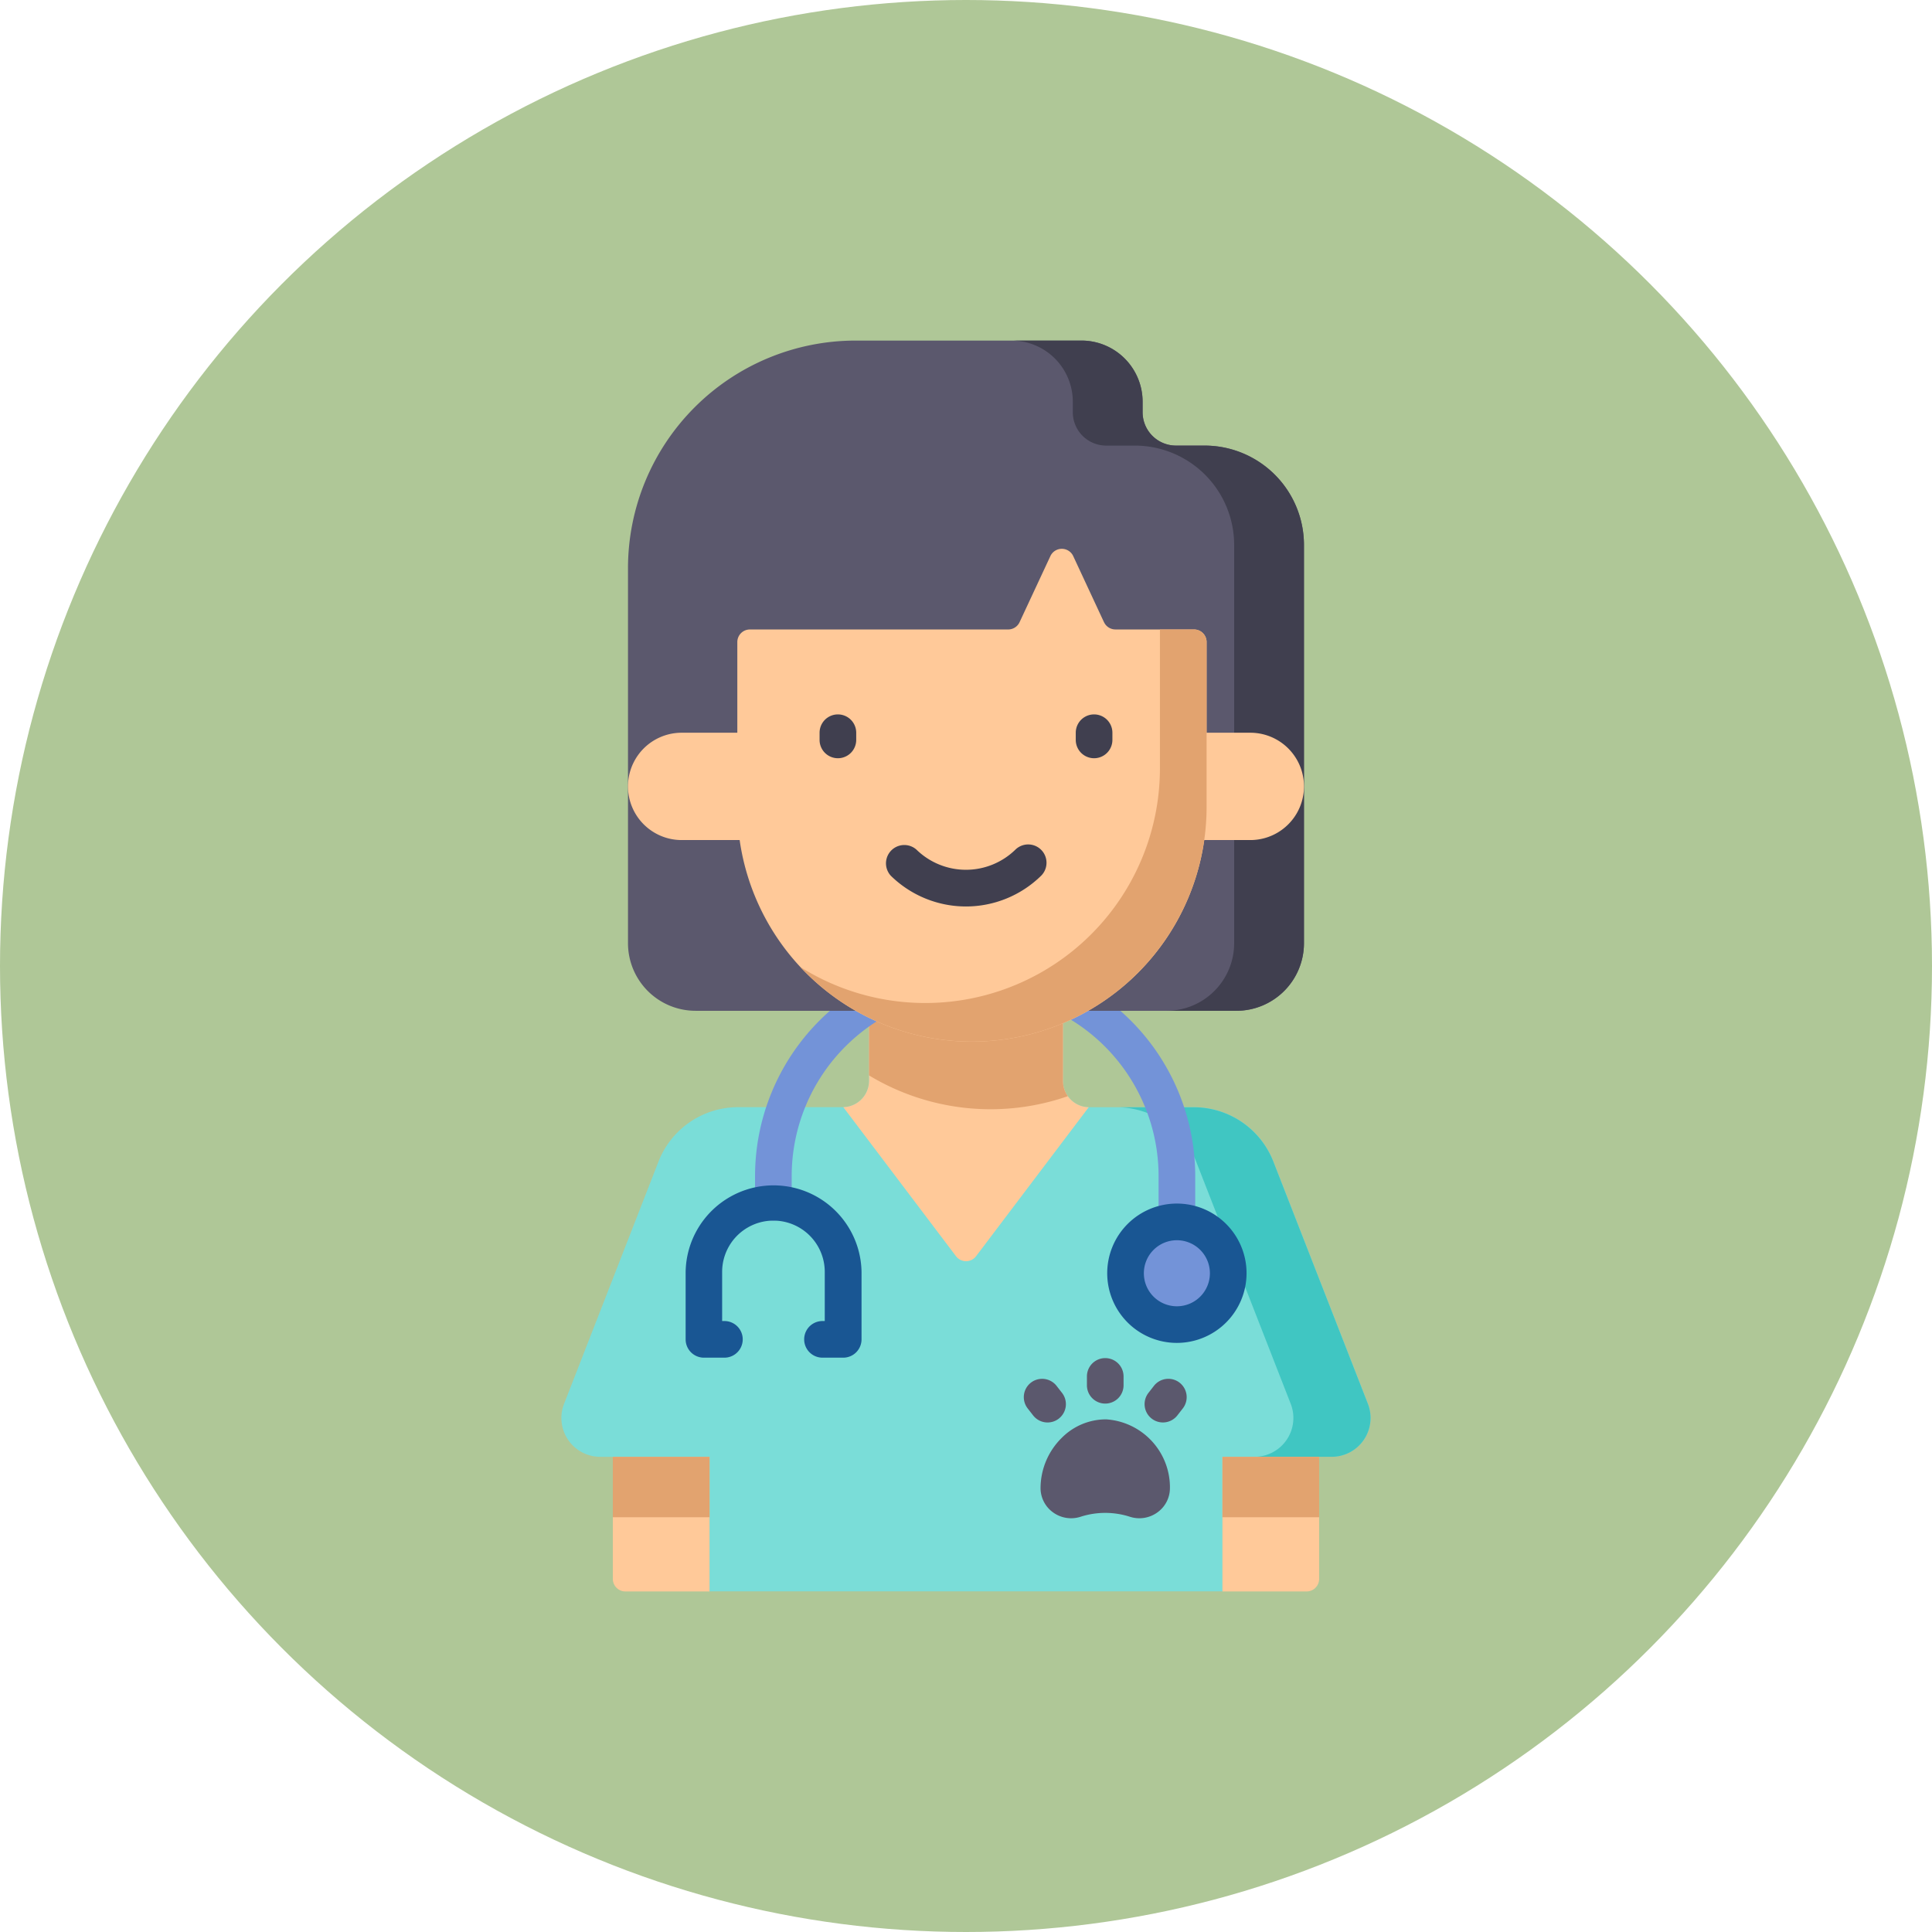 <svg xmlns="http://www.w3.org/2000/svg" width="85" height="85" viewBox="0 0 85 85">
  <g id="Grupo_1070371" data-name="Grupo 1070371" transform="translate(-285 -4009.697)">
    <circle id="Elipse_5752" data-name="Elipse 5752" cx="42.5" cy="42.5" r="42.5" transform="translate(285 4009.697)" fill="#afc797"/>
    <g id="veterinario" transform="translate(309.699 4024.681)">
      <path id="Trazado_811218" data-name="Trazado 811218" d="M27.823,258.2h-4.6a1.161,1.161,0,0,1-1.161-1.161V251.5H13.534v5.537a1.161,1.161,0,0,1-1.161,1.161h-4.6a3.759,3.759,0,0,0-3.5,2.391L.117,271.251a1.709,1.709,0,0,0,1.592,2.33H6.517V279.5H29.084v-5.924h4.808a1.708,1.708,0,0,0,1.592-2.329l-4.16-10.658a3.758,3.758,0,0,0-3.5-2.391Zm0,0" transform="translate(0 -224.471)" fill="#7addd8"/>
      <path id="Trazado_811219" data-name="Trazado 811219" d="M238.329,326.862l-4.16-10.658a3.758,3.758,0,0,0-3.5-2.391h-3.395a3.758,3.758,0,0,1,3.5,2.391l4.16,10.658a1.709,1.709,0,0,1-1.592,2.329h3.395A1.709,1.709,0,0,0,238.329,326.862Zm0,0" transform="translate(-202.846 -280.082)" fill="#40c6c2"/>
      <path id="Trazado_811220" data-name="Trazado 811220" d="M121.224,264.758l4.958-6.557a1.161,1.161,0,0,1-1.133-1.16V251.5h-8.532v5.537a1.161,1.161,0,0,1-1.133,1.16l4.958,6.557A.554.554,0,0,0,121.224,264.758Zm0,0" transform="translate(-102.982 -224.471)" fill="#ffc999"/>
      <path id="Trazado_811221" data-name="Trazado 811221" d="M134.458,251.5h-8.532V256.8a10.35,10.35,0,0,0,8.747.915,1.155,1.155,0,0,1-.215-.672Zm0,0" transform="translate(-112.392 -224.471)" fill="#e2a36f"/>
      <path id="Trazado_811222" data-name="Trazado 811222" d="M270.59,456.891v5.924h3.7a.554.554,0,0,0,.554-.554v-5.37Zm0,0" transform="translate(-241.506 -407.781)" fill="#ffc999"/>
      <path id="Trazado_811223" data-name="Trazado 811223" d="M21.063,456.891v5.37a.554.554,0,0,0,.554.554h3.7v-5.924Zm0,0" transform="translate(-18.8 -407.781)" fill="#ffc999"/>
      <path id="Trazado_811224" data-name="Trazado 811224" d="M270.59,456.891h4.254v2.658H270.59Zm0,0" transform="translate(-241.506 -407.781)" fill="#e2a36f"/>
      <path id="Trazado_811225" data-name="Trazado 811225" d="M21.063,456.891h4.254v2.658H21.063Zm0,0" transform="translate(-18.8 -407.781)" fill="#e2a36f"/>
      <g id="Grupo_1068191" data-name="Grupo 1068191" transform="translate(20.344 44.767)">
        <path id="Trazado_811226" data-name="Trazado 811226" d="M199.02,441.558a2.745,2.745,0,0,0-1.956.815,3.116,3.116,0,0,0-.931,2.206,1.318,1.318,0,0,0,.546,1.069,1.354,1.354,0,0,0,1.2.2,3.543,3.543,0,0,1,2.2,0,1.355,1.355,0,0,0,1.2-.2,1.314,1.314,0,0,0,.546-1.065h0q0-.048,0-.1A3,3,0,0,0,199.02,441.558Zm0,0" transform="translate(-195.396 -438.863)" fill="#5b586d"/>
        <path id="Trazado_811227" data-name="Trazado 811227" d="M215.923,418.489a.806.806,0,0,0,.806-.806v-.389a.806.806,0,0,0-1.612,0v.389A.806.806,0,0,0,215.923,418.489Zm0,0" transform="translate(-212.34 -416.488)" fill="#5b586d"/>
        <path id="Trazado_811228" data-name="Trazado 811228" d="M240.271,425.143a.806.806,0,0,0-1.132.14l-.239.307a.806.806,0,0,0,1.271.992l.239-.307a.806.806,0,0,0-.14-1.132Zm0,0" transform="translate(-233.415 -424.061)" fill="#5b586d"/>
        <path id="Trazado_811229" data-name="Trazado 811229" d="M190.822,426.721a.806.806,0,0,0,.14-1.132l-.239-.307a.806.806,0,0,0-1.271.992l.239.307a.806.806,0,0,0,1.132.14Zm0,0" transform="translate(-189.281 -424.06)" fill="#5b586d"/>
      </g>
      <path id="Trazado_811230" data-name="Trazado 811230" d="M97.833,264.435a.806.806,0,0,1-.806-.806v-2.012a8.071,8.071,0,1,0-16.142,0v1.149a.806.806,0,0,1-1.612,0v-1.149a9.683,9.683,0,0,1,19.366,0v2.012A.806.806,0,0,1,97.833,264.435Zm0,0" transform="translate(-70.753 -224.854)" fill="#7393d8"/>
      <path id="Trazado_811231" data-name="Trazado 811231" d="M49.914,3.152v-.46A2.692,2.692,0,0,0,47.222,0H37.291A10.018,10.018,0,0,0,27.273,10.017V26.512a2.975,2.975,0,0,0,2.975,2.975H54.038a2.975,2.975,0,0,0,2.975-2.975V8.994A4.374,4.374,0,0,0,52.639,4.62H51.382a1.468,1.468,0,0,1-1.468-1.468Zm0,0" transform="translate(-24.343)" fill="#5b586d"/>
      <path id="Trazado_811232" data-name="Trazado 811232" d="M192.781,4.62h-1.257a1.468,1.468,0,0,1-1.468-1.468v-.46A2.692,2.692,0,0,0,187.364,0h-3.071a2.692,2.692,0,0,1,2.692,2.692v.46a1.468,1.468,0,0,0,1.468,1.468h1.257a4.374,4.374,0,0,1,4.374,4.374V26.512a2.975,2.975,0,0,1-2.975,2.975h3.071a2.975,2.975,0,0,0,2.975-2.975V8.994a4.374,4.374,0,0,0-4.374-4.374Zm0,0" transform="translate(-164.485 0)" fill="#403f4f"/>
      <path id="Trazado_811233" data-name="Trazado 811233" d="M255.827,165.233h-3.151v-4.722h3.151a2.361,2.361,0,0,1,0,4.722Zm0,0" transform="translate(-225.517 -143.258)" fill="#ffc999"/>
      <path id="Trazado_811234" data-name="Trazado 811234" d="M29.634,165.233h3.151v-4.722H29.634a2.361,2.361,0,1,0,0,4.722Zm0,0" transform="translate(-24.343 -143.258)" fill="#ffc999"/>
      <path id="Trazado_811235" data-name="Trazado 811235" d="M88.156,88.434,86.8,85.521a.554.554,0,0,0-1,0l-1.358,2.913a.554.554,0,0,1-.5.32H72.578a.554.554,0,0,0-.554.554v7.257a10.323,10.323,0,0,0,20.646,0V89.307a.554.554,0,0,0-.554-.554H88.657a.554.554,0,0,1-.5-.32Zm0,0" transform="translate(-64.284 -76.044)" fill="#ffc999"/>
      <path id="Trazado_811236" data-name="Trazado 811236" d="M115.182,118.246h-1.5v6.113A10.325,10.325,0,0,1,97.867,133.1a10.323,10.323,0,0,0,17.868-7.045V118.8a.554.554,0,0,0-.554-.554Zm0,0" transform="translate(-87.349 -105.536)" fill="#e2a36f"/>
      <path id="Trazado_811237" data-name="Trazado 811237" d="M106.49,154.94a.806.806,0,0,1-.806-.806v-.316a.806.806,0,0,1,1.612,0v.316A.806.806,0,0,1,106.49,154.94Zm0,0" transform="translate(-94.325 -136.565)" fill="#403f4f"/>
      <path id="Trazado_811238" data-name="Trazado 811238" d="M211.353,154.94a.806.806,0,0,1-.806-.806v-.316a.806.806,0,0,1,1.612,0v.316A.806.806,0,0,1,211.353,154.94Zm0,0" transform="translate(-187.917 -136.565)" fill="#403f4f"/>
      <path id="Trazado_811239" data-name="Trazado 811239" d="M136.18,208.963a4.727,4.727,0,0,1-3.3-1.345A.806.806,0,0,1,134,206.461a3.116,3.116,0,0,0,4.356,0,.806.806,0,0,1,1.122,1.158A4.726,4.726,0,0,1,136.18,208.963Zm0,0" transform="translate(-118.38 -184.066)" fill="#403f4f"/>
      <path id="Trazado_811240" data-name="Trazado 811240" d="M235.448,363a2.259,2.259,0,1,1-2.259-2.259A2.259,2.259,0,0,1,235.448,363Zm0,0" transform="translate(-206.109 -321.964)" fill="#7393d8"/>
      <path id="Trazado_811241" data-name="Trazado 811241" d="M226.494,359.368a3.065,3.065,0,1,1,3.065-3.065A3.068,3.068,0,0,1,226.494,359.368Zm0-4.517a1.453,1.453,0,1,0,1.453,1.453A1.454,1.454,0,0,0,226.494,354.851Zm0,0" transform="translate(-199.415 -315.27)" fill="#195693"/>
      <path id="Trazado_811242" data-name="Trazado 811242" d="M57.7,352.85h-.9a.806.806,0,0,1,0-1.612h.1v-2.161a2.257,2.257,0,0,0-4.515,0v2.161h.1a.806.806,0,0,1,0,1.612h-.9a.806.806,0,0,1-.806-.806v-2.967a3.87,3.87,0,0,1,7.739,0v2.967A.806.806,0,0,1,57.7,352.85Zm0,0" transform="translate(-45.313 -308.102)" fill="#195693"/>
    </g>
  </g>
</svg>
